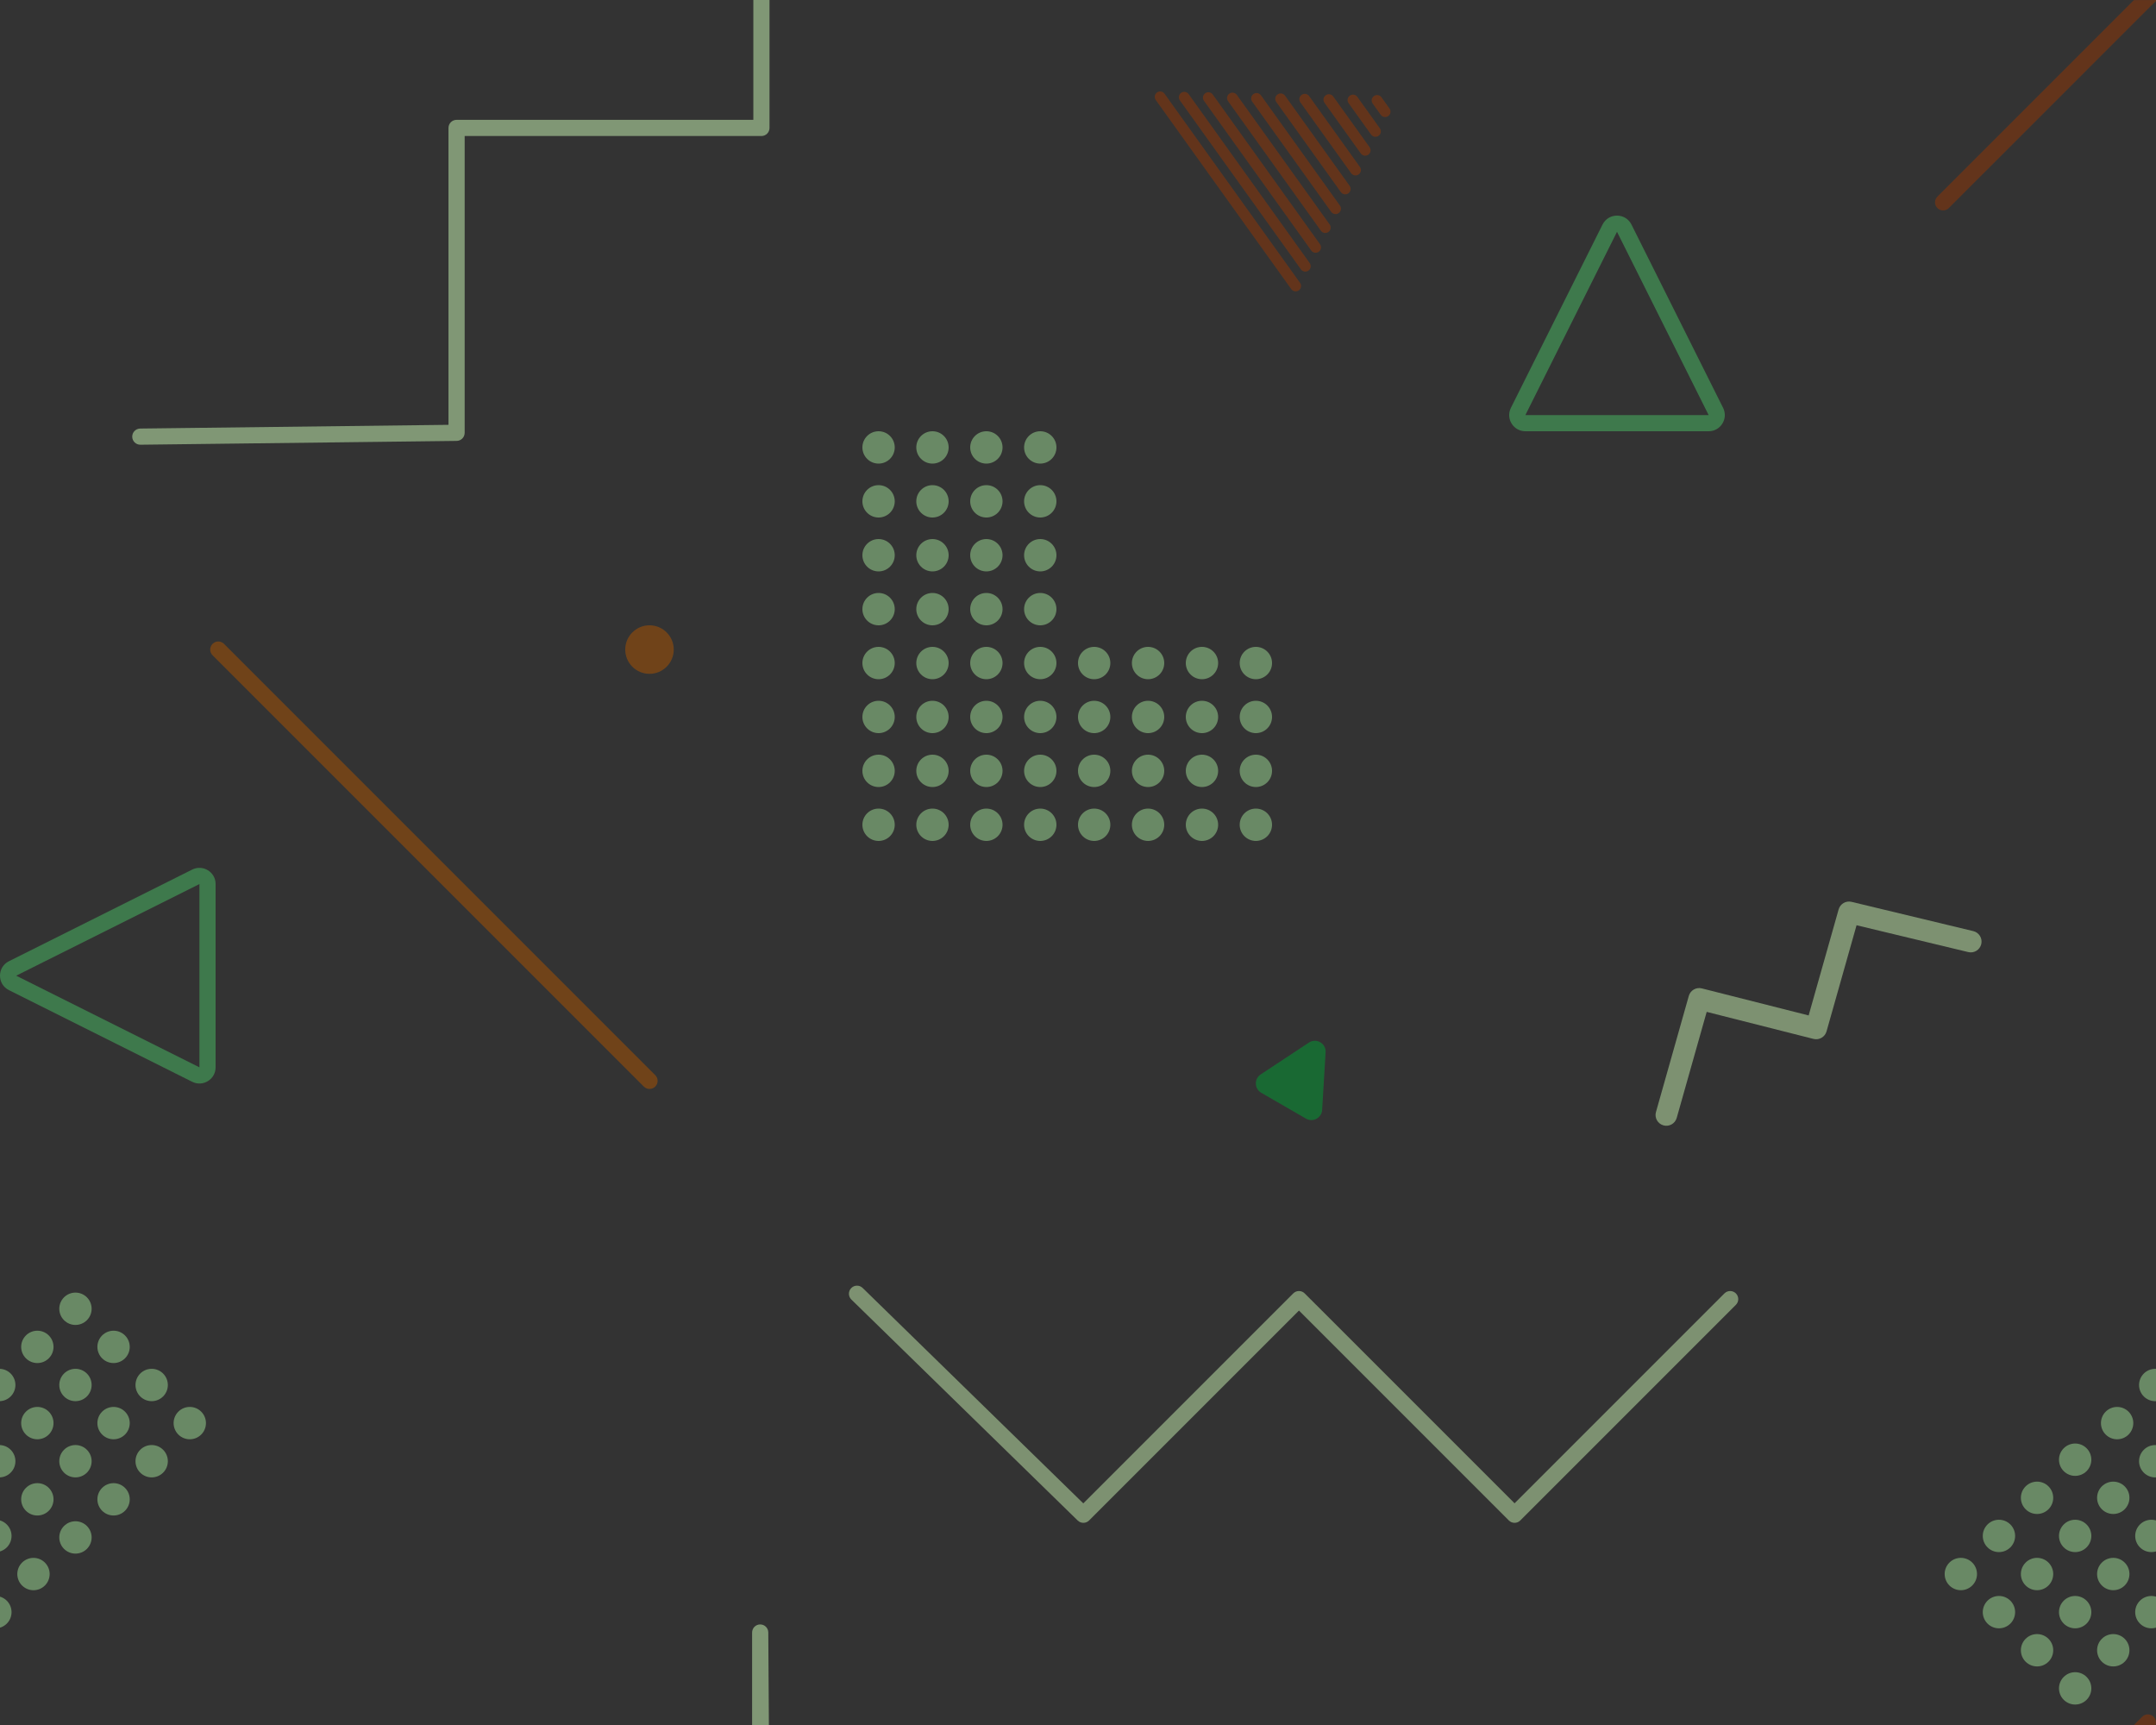 <svg height="320" viewBox="0 0 400 320" width="400" xmlns="http://www.w3.org/2000/svg"><rect x="0" y="0" width="400" height="320" fill="#333333" stroke="none"/><g fill="none" fill-rule="evenodd" opacity=".5" transform="translate(-13 -21)"><path d="m52.439 142.561c-.586-.586-.586-1.536 0-2.121.586-.586 1.536-.586 2.121 0l80.006 80.006c.586.586.586 1.536 0 2.121-.586.586-1.536.586-2.121 0z" fill="#ad5300" fill-rule="nonzero"/><path d="m173.061 302.061c-.586.586-1.536.586-2.121 0-.586-.586-.586-1.536 0-2.121l40-40c.586-.586 1.536-.586 2.121 0l38.939 38.939 38.939-38.939c.581-.581 1.521-.586 2.108-.013l41.996 40.996c.593.579.604 1.528.026 2.121-.579.593-1.528.604-2.121.026l-40.936-39.961-38.952 38.952c-.586.586-1.536.586-2.121 0l-38.939-38.939z" fill="#c7efb0" fill-rule="nonzero" transform="matrix(-1 0 0 -1 505.996 562.996)"/><path d="m315.397 214.045c-.792.77-2.058.753-2.828-.039-.77-.792-.753-2.058.039-2.828l16.049-15.61c.776-.755 2.013-.755 2.789 0l14.655 14.254 14.655-14.254c.77-.749 1.993-.756 2.772-.017l16.85 15.998c.801.761.834 2.026.073 2.827-.761.801-2.026.834-2.827.073l-15.457-14.675-14.672 14.27c-.776.755-2.013.755-2.789 0l-14.655-14.254z" fill="#c7efb0" fill-rule="nonzero" transform="matrix(.866 -.5 .5 .866 -56.078 200.716)"/><path d="m50.938 48.654-17.489 17.489-1.945-2.298 18.373-18.373c.586-.586 1.536-.586 2.121 0l38.939 38.939 38.939-38.939c.581-.581 1.521-.586 2.108-.013l41.996 40.996c.593.579.604 1.528.026 2.121-.579.593-1.528.604-2.121.026l-40.936-39.961-38.952 38.952c-.586.586-1.536.586-2.121 0z" fill="#cdfcb8" fill-rule="nonzero" transform="matrix(-.707 .707 -.707 -.707 223.178 41.618)"/><g fill="#a0df97"><g><circle cx="176" cy="104" r="3"/><circle cx="186" cy="104" r="3"/><circle cx="196" cy="104" r="3"/><circle cx="206" cy="104" r="3"/><circle cx="176" cy="114" r="3"/><circle cx="186" cy="114" r="3"/><circle cx="196" cy="114" r="3"/><circle cx="206" cy="114" r="3"/><circle cx="176" cy="124" r="3"/><circle cx="186" cy="124" r="3"/><circle cx="196" cy="124" r="3"/><circle cx="206" cy="124" r="3"/><circle cx="176" cy="134" r="3"/><circle cx="186" cy="134" r="3"/><circle cx="196" cy="134" r="3"/><circle cx="206" cy="134" r="3"/></g><g><circle cx="176" cy="144" r="3"/><circle cx="186" cy="144" r="3"/><circle cx="196" cy="144" r="3"/><circle cx="206" cy="144" r="3"/><circle cx="176" cy="154" r="3"/><circle cx="186" cy="154" r="3"/><circle cx="196" cy="154" r="3"/><circle cx="206" cy="154" r="3"/><circle cx="176" cy="164" r="3"/><circle cx="186" cy="164" r="3"/><circle cx="196" cy="164" r="3"/><circle cx="206" cy="164" r="3"/><circle cx="176" cy="174" r="3"/><circle cx="186" cy="174" r="3"/><circle cx="196" cy="174" r="3"/><circle cx="206" cy="174" r="3"/></g><g><circle cx="216" cy="144" r="3"/><circle cx="226" cy="144" r="3"/><circle cx="236" cy="144" r="3"/><circle cx="246" cy="144" r="3"/><circle cx="216" cy="154" r="3"/><circle cx="226" cy="154" r="3"/><circle cx="236" cy="154" r="3"/><circle cx="246" cy="154" r="3"/><circle cx="216" cy="164" r="3"/><circle cx="226" cy="164" r="3"/><circle cx="236" cy="164" r="3"/><circle cx="246" cy="164" r="3"/><circle cx="216" cy="174" r="3"/><circle cx="226" cy="174" r="3"/><circle cx="236" cy="174" r="3"/><circle cx="246" cy="174" r="3"/></g><g transform="matrix(.707 .707 -.707 .707 412.849 272.695)"><circle cx="3.707" cy="3.695" r="3"/><circle cx="3.707" cy="13.695" r="3"/><circle cx="13.707" cy="13.695" r="3"/><circle cx="3" cy="24" r="3"/><circle cx="13" cy="24" r="3"/><circle cx="23" cy="24" r="3"/><circle cx="3" cy="34" r="3"/><circle cx="13" cy="34" r="3"/><circle cx="23" cy="34" r="3"/><circle cx="33" cy="34" r="3"/><circle cx="3" cy="44" r="3"/><circle cx="13" cy="44" r="3"/><circle cx="23" cy="44" r="3"/><circle cx="33" cy="44" r="3"/><circle cx="3" cy="54" r="3"/><circle cx="13" cy="54" r="3"/><circle cx="23" cy="54" r="3"/><circle cx="33" cy="54" r="3"/></g><g transform="matrix(.707 .707 -.707 .707 27 259.544)"><circle cx="3" cy="3" r="3"/><circle cx="13" cy="3" r="3"/><circle cx="23" cy="3" r="3"/><circle cx="33" cy="3" r="3"/><circle cx="3" cy="13" r="3"/><circle cx="13" cy="13" r="3"/><circle cx="23" cy="13" r="3"/><circle cx="33" cy="13" r="3"/><circle cx="3" cy="23" r="3"/><circle cx="13" cy="23" r="3"/><circle cx="23" cy="23" r="3"/><circle cx="33" cy="23" r="3"/><circle cx="13" cy="33" r="3"/><circle cx="23" cy="33" r="3"/><circle cx="33" cy="33" r="3"/></g><g transform="matrix(.707 .707 -.707 .707 12.142 301.686)"><circle cx="3" cy="3" r="3"/><circle cx="13" cy="3" r="3"/><circle cx="13" cy="13" r="3"/></g></g><path d="m162.12 327.253-13.642 13.642c-.586.586-1.536.586-2.121 0-.586-.586-.586-1.536 0-2.121l13.553-13.731z" fill="#cdfcb8" fill-rule="nonzero" transform="matrix(-.707 .707 -.707 -.707 498.526 459.881)"/><path d="m313 64-17 34h34zm2.683-1.342 17 34c.997 1.995-.453 4.342-2.683 4.342h-34c-2.23 0-3.681-2.347-2.683-4.342l17-34c1.106-2.211 4.261-2.211 5.367 0z" fill="#49bf65" fill-rule="nonzero"/><path d="m33 184.996-17 34h34zm2.683-1.342 17 34c.997 1.995-.453 4.342-2.683 4.342h-34c-2.23 0-3.681-2.347-2.683-4.342l17-34c1.106-2.211 4.261-2.211 5.367 0z" fill="#49bf65" fill-rule="nonzero" transform="matrix(0 -1 1 0 -168.996 234.996)"/><path d="m256.339 214.546 4.795 9.59c.665 1.33-.302 2.894-1.789 2.894h-9.59c-1.487 0-2.454-1.565-1.789-2.894l4.795-9.59c.737-1.474 2.841-1.474 3.578 0z" fill="#009f33" fill-rule="nonzero" transform="matrix(.866 .5 -.5 .866 144.221 -97.769)"/><circle cx="133.5" cy="141.5" fill="#ad5300" r="4.5"/><g fill="#933503" fill-rule="nonzero" transform="matrix(.462 -.887 .887 .462 217.651 57.132)"><path d="m20.108.548c.25-.493.851-.69 1.344-.44.493.25.69.851.44 1.344l-19.5 38.5c-.25.493-.851.69-1.344.44-.493-.25-.69-.851-.44-1.344z"/><path d="m22.108 4.548c.25-.493.851-.69 1.344-.44.493.25.69.851.44 1.344l-17.423 34.399c-.25.493-.851.69-1.344.44-.493-.25-.69-.851-.44-1.344z"/><path d="m24.108 8.548c.25-.493.851-.69 1.344-.44.493.25.69.851.44 1.344l-15.435 30.474c-.25.493-.851.69-1.344.44-.493-.25-.69-.851-.44-1.344z"/><path d="m26.108 12.548c.25-.493.851-.69 1.344-.44.493.25.69.851.44 1.344l-13.356 26.37c-.25.493-.851.69-1.344.44-.493-.25-.69-.851-.44-1.344z"/><path d="m28.108 16.548c.25-.493.851-.69 1.344-.44.493.25.69.851.44 1.344l-11.368 22.445c-.25.493-.851.69-1.344.44-.493-.25-.69-.851-.44-1.344z"/><path d="m30.108 20.548c.25-.493.851-.69 1.344-.44.493.25.69.851.44 1.344l-9.29 18.342c-.25.493-.851.69-1.344.44-.493-.25-.69-.851-.44-1.344z"/><path d="m32.108 24.548c.25-.493.851-.69 1.344-.44.493.25.69.851.44 1.344l-7.302 14.416c-.25.493-.851.69-1.344.44-.493-.25-.69-.851-.44-1.344z"/><path d="m34.108 28.548c.25-.493.851-.69 1.344-.44.493.25.69.851.44 1.344l-5.223 10.313c-.25.493-.851.69-1.344.44-.493-.25-.69-.851-.44-1.344z"/><path d="m36.108 32.548c.25-.493.851-.69 1.344-.44.493.25.69.851.44 1.344l-3.235 6.387c-.25.493-.851.69-1.344.44-.493-.25-.69-.851-.44-1.344z"/><path d="m38.108 36.548c.25-.493.851-.69 1.344-.44.493.25.69.851.44 1.344l-1.157 2.284c-.25.493-.851.69-1.344.44-.493-.25-.69-.851-.44-1.344z"/></g><path d="m373.092 19.908 1.152 1.218 37.444 37.439c.586.586.586 1.536 0 2.121-.586.586-1.536.586-2.121 0l-36.455-36.455z" fill="#933503" fill-rule="nonzero" transform="matrix(0 1 -1 0 433.127 -352.092)"/><path d="m.439 2.561c-.586-.586-.586-1.536 0-2.121s1.536-.586 2.121 0l1.125 1.125-1.121 3.121z" fill="#933503" fill-rule="nonzero" transform="matrix(0 1 -1 0 413 339.032)"/></g></svg>